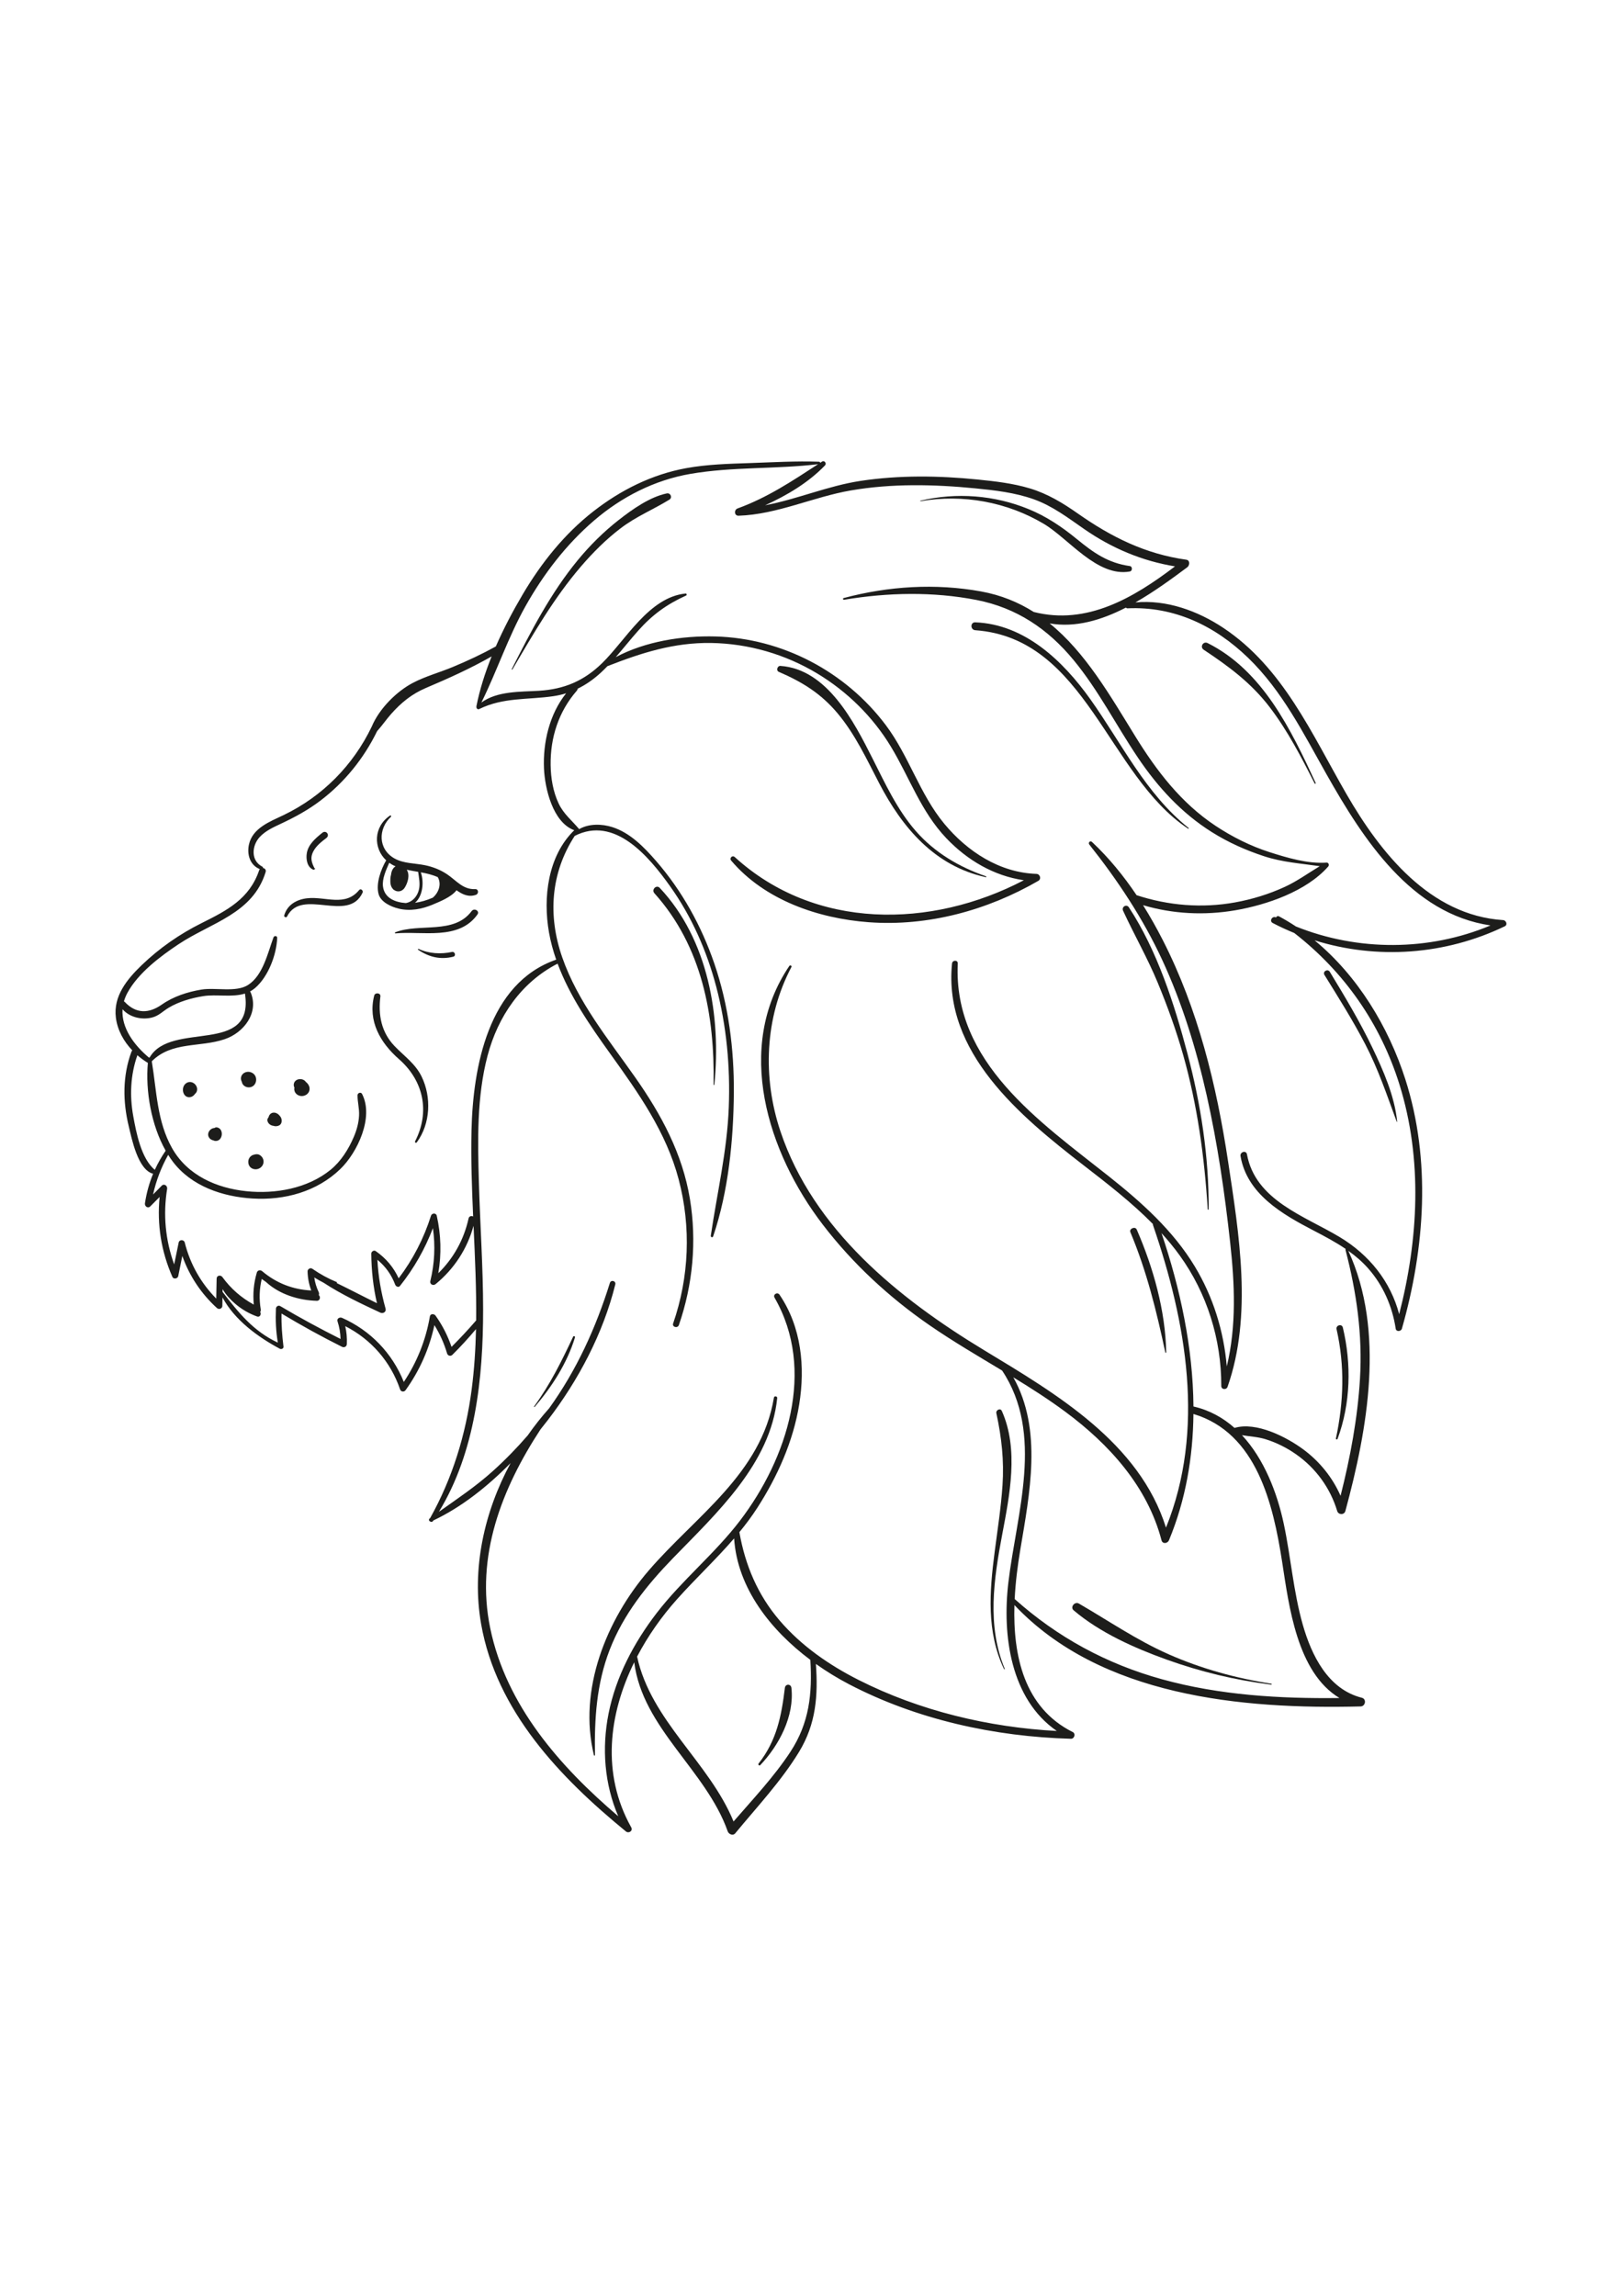 <?xml version="1.0" encoding="utf-8"?>
<!-- Generator: Adobe Illustrator 27.5.0, SVG Export Plug-In . SVG Version: 6.00 Build 0)  -->
<svg xmlns="http://www.w3.org/2000/svg" xmlns:xlink="http://www.w3.org/1999/xlink" viewBox="0 0 500 500" width="595" height="842" preserveAspectRatio="xMidYMid meet" data-scaled="true">
<g id="BACKGROUND">
</g>
<g id="OBJECTS">
	<g>
		<path style="fill:#1D1D1B;" d="M78.266,230.711c0.814-0.812,0.936-2.212,0.274-3.151c-0.627-0.891-1.867-1.25-2.885-0.873
			c-1.163,0.43-1.727,1.681-1.172,2.816c0.016,0.033,0.039,0.062,0.057,0.094c0.065,0.398,0.24,0.783,0.56,1.1
			C75.947,231.534,77.421,231.555,78.266,230.711z"/>
		<path style="fill:#1D1D1B;" d="M84.484,239.118c-0.916-0.027-1.514,0.61-1.689,1.411c-0.217,0.265-0.381,0.57-0.381,0.876
			c0,0.439,0.258,0.889,0.563,1.188c0.354,0.348,0.835,0.538,1.332,0.597c0.162,0.051,0.329,0.092,0.506,0.108
			c0.524,0.046,1.137-0.096,1.543-0.447c0.357-0.31,0.501-0.874,0.476-1.336c-0.031-0.571-0.263-1.081-0.641-1.455
			C85.786,239.521,85.158,239.138,84.484,239.118z"/>
		<path style="fill:#1D1D1B;" d="M66.889,243.665c-0.308-0.055-0.575,0.034-0.784,0.188c-1.173,0.036-2.238,1.288-1.87,2.494
			c0.217,0.713,0.831,1.172,1.516,1.322c0.187,0.091,0.394,0.158,0.632,0.175C68.718,248.013,69.153,244.069,66.889,243.665z"/>
		<path style="fill:#1D1D1B;" d="M59.302,229.823c-0.94-0.365-1.923-0.01-2.484,0.808c-1.017,1.482-0.161,4.153,1.956,3.685
			c0.531-0.118,0.986-0.476,1.303-0.937c0.195-0.161,0.364-0.356,0.484-0.585C61.159,231.657,60.434,230.263,59.302,229.823z"/>
		<path style="fill:#1D1D1B;" d="M94.317,229.712c-0.08-0.125-0.171-0.245-0.289-0.356c-1.064-1.002-3.16-0.656-3.453,0.907
			c-0.074,0.395,0.001,0.781,0.173,1.12c0.003,0.023,0.011,0.046,0.014,0.069c-0.014,0.074-0.039,0.145-0.046,0.22
			c-0.133,1.378,1.089,2.39,2.405,2.336c1.316-0.055,2.454-1.085,2.308-2.457C95.353,230.841,94.92,230.122,94.317,229.712z"/>
		<path style="fill:#1D1D1B;" d="M79.986,252.136c-0.458-0.245-0.837-0.208-1.322-0.165c-0.076,0.007-0.14,0.035-0.198,0.071
			c-1.183,0.138-2.145,1.288-1.898,2.697c0.349,1.993,2.825,2.429,4.093,0.999c0.643-0.726,0.766-1.741,0.314-2.603
			C80.755,252.717,80.404,252.36,79.986,252.136z"/>
		<path style="fill:#1D1D1B;" d="M110.701,170.529c-4.314,5.241-10.358,1.903-16.004,2.524c-3.262,0.359-6.141,2.016-7.08,5.265
			c-0.148,0.51,0.622,0.847,0.865,0.365c4.541-9.014,18.828,2.139,23.279-7.336C112.064,170.702,111.22,169.898,110.701,170.529z"/>
		<path style="fill:#1D1D1B;" d="M116.694,171.722c0.68,2.538,3.848,3.948,6.172,4.516c3.571,0.873,7.215,0.164,10.549-1.244
			c2.2-0.929,5.676-2.292,7.318-4.411c1.793,1.295,3.744,2.218,5.996,1.404c0.901-0.326,0.823-1.803-0.237-1.754
			c-3.805,0.176-5.802-2.644-8.663-4.566c-2.083-1.399-4.377-2.292-6.829-2.798c-3.083-0.635-6.563-0.494-9.389-2.08
			c-5.104-2.864-5.089-9.135-1.089-12.867c0.191-0.178-0.062-0.507-0.279-0.362c-5.132,3.418-5.215,10.076-1.197,13.803
			C117.404,164.174,115.836,168.523,116.694,171.722z M134.955,166.551c1.228,2.164,0.265,4.79-1.548,6.324
			c-1.799,0.784-3.685,1.34-5.47,1.576c2.359-2.049,2.86-6.273,1.787-9.39C131.499,165.383,133.25,165.78,134.955,166.551z
			 M119.983,162.124c0.582,0.412,1.213,0.783,1.922,1.075c0.013,0.005,0.025,0.009,0.038,0.014c-0.211,0.12-0.413,0.266-0.59,0.472
			c-0.505,0.588-0.746,1.372-0.829,2.215c-0.027,0.093-0.055,0.187-0.077,0.278c-0.09,0.381-0.132,0.848-0.118,1.33
			c-0.041,0.841,0.094,1.665,0.483,2.29c0.066,0.106,0.147,0.185,0.222,0.276c0.091,0.189,0.233,0.318,0.403,0.395
			c1.055,0.809,2.55,0.555,3.33-0.691c0.94-1.501,1.665-3.913,0.616-5.518c1.179,0.262,2.354,0.452,3.521,0.654
			c0.243,1.831,0.666,3.654,0.231,5.495c-0.493,2.086-2.013,3.788-4.046,4.125c-3.217-0.229-6.604-1.486-7.037-5.174
			C117.777,167.013,119.017,164.339,119.983,162.124z"/>
		<path style="fill:#1D1D1B;" d="M145.391,177.004c-5.448,7.324-16.077,3.618-23.548,6.542c-0.163,0.064-0.159,0.35,0.045,0.331
			c8.4-0.775,19.533,2.263,25.294-5.827C147.964,176.953,146.174,175.952,145.391,177.004z"/>
		<path style="fill:#1D1D1B;" d="M139.312,189.605c-3.345,0.72-7.122,0.531-10.262-0.942c-0.177-0.083-0.317,0.152-0.154,0.263
			c3.343,2.263,6.821,3.121,10.818,2.139C140.667,190.832,140.259,189.401,139.312,189.605z"/>
		<path style="fill:#1D1D1B;" d="M96.62,164.263c0.189,0.071,0.334-0.083,0.359-0.251c0.021,0.021,0.042,0.041,0.063,0.062
			c0.068,0.067,0.172-0.037,0.105-0.105c-0.081-0.082-0.162-0.164-0.243-0.246c-0.888-1.749-1.323-3.203-0.343-5.084
			c0.908-1.742,2.521-2.995,4.047-4.164c1.182-0.906-0.098-2.535-1.242-1.609c-2.055,1.664-4.347,3.558-4.795,6.32
			C94.276,161.005,94.679,163.536,96.62,164.263z"/>
		<path style="fill:#1D1D1B;" d="M463.351,179.782c-22.542-1.45-37.832-20.728-48.272-38.811
			c-10.714-18.557-19.523-38.992-38.021-51.279c-7.882-5.235-17.512-8.716-27.046-7.813c5.778-3.292,11.197-7.283,15.98-10.836
			c0.751-0.558,0.911-2.159-0.304-2.329c-12.62-1.763-23.092-6.974-33.41-14.217c-4.626-3.248-9.347-6.114-14.793-7.753
			c-5.248-1.579-10.757-2.205-16.192-2.75c-11.993-1.201-24.092-1.369-36.035,0.435c-9.978,1.507-19.521,5.649-29.412,7.515
			c6.814-3.076,13.409-7.041,18.48-12.299c0.573-0.594-0.173-1.649-0.906-1.174c-0.199,0.129-0.397,0.258-0.595,0.387
			c0-0.17-0.112-0.333-0.349-0.341c-7.104-0.259-14.222,0.177-21.323,0.415c-6.552,0.22-13.121,0.389-19.588,1.562
			c-10.56,1.915-20.218,6.744-28.643,13.316c-8.942,6.975-16.047,15.866-21.792,25.597c-2.976,5.04-5.845,10.451-8.288,16.043
			c-4.303,2.372-8.734,4.446-13.274,6.331c-4.055,1.684-8.377,2.847-12.278,4.884c-4.967,2.594-10.33,7.855-12.688,13.471
			c-5.719,11.943-15.207,21.535-27.169,27.277c-4.18,2.006-9.57,3.977-10.688,9.074c-0.678,3.089,0.343,6.399,3.345,7.579
			c-0.082,0.098-0.152,0.214-0.2,0.356c-2.97,8.82-9.921,12.393-17.726,16.28c-6.774,3.373-13.026,7.715-18.482,12.966
			c-4.492,4.323-8.787,9.514-7.963,16.154c0.48,3.865,2.409,7.335,5.067,10.121c-0.109,0.106-0.201,0.239-0.264,0.407
			c-2.766,7.465-2.69,15.369-0.815,23.046c0.899,3.68,2.761,13.339,7.494,14.564c-1.189,2.866-2.027,5.87-2.519,9.104
			c-0.138,0.909,0.89,1.71,1.641,0.955c0.963-0.967,1.923-1.936,2.885-2.904c-0.839,8.464,0.482,16.765,3.942,24.644
			c0.338,0.77,1.631,0.546,1.79-0.234c0.424-2.078,0.842-4.157,1.261-6.236c2.188,6.156,5.78,11.599,10.687,16.063
			c0.618,0.562,1.643,0.179,1.657-0.686c0.014-0.868,0.027-1.735,0.04-2.603c3.714,6.973,10.977,12.248,17.687,15.831
			c0.445,0.237,1.191-0.047,1.119-0.642c-0.414-3.421-0.678-6.785-0.608-10.21c6.094,3.647,12.304,7.091,18.664,10.256
			c0.673,0.335,1.439-0.074,1.472-0.844c0.082-1.945-0.076-3.727-0.494-5.533c7.973,4.058,13.987,10.932,16.907,19.484
			c0.274,0.802,1.242,0.886,1.716,0.224c4.344-6.06,7.307-12.782,8.865-20.024c1.692,2.734,2.988,5.61,3.917,8.753
			c0.204,0.692,1.082,0.935,1.602,0.423c2.573-2.533,4.986-5.193,7.304-7.949c-0.137,6.224-0.531,12.441-1.344,18.649
			c-1.822,13.927-5.928,27.317-12.794,39.596c-0.037,0.027-0.075,0.053-0.112,0.081c-0.409,0.299-0.264,0.81,0.09,0.947
			c0.255,0.204,0.664,0.228,0.905-0.128c0.039-0.057,0.075-0.116,0.113-0.173c8.69-4.095,16.746-10.516,23.809-17.685
			c-8.198,15.116-12.053,32.688-9.094,49.585c4.702,26.847,24.335,47.335,44.633,63.939c0.88,0.72,2.25-0.171,1.638-1.263
			c-9.23-16.483-6.95-34.867,0.929-50.869c2.589,20.353,22.142,33.227,28.815,52.096c0.316,0.892,1.608,1.488,2.328,0.615
			c6.678-8.105,14.182-16.083,19.658-25.079c5.274-8.664,5.885-17.382,5.201-27.115c3.324,2.363,6.767,4.457,10.195,6.246
			c20.931,10.924,44.917,16.166,68.418,16.816c1.071,0.03,1.557-1.575,0.561-2.072c-14.992-7.49-18.44-23.55-17.974-39.137
			c26.632,28.195,70.236,32.159,106.72,31.241c1.504-0.038,1.892-2.292,0.362-2.677c-10.429-2.622-15.522-13.09-18.224-22.615
			c-2.877-10.143-3.644-20.72-5.834-31.007c-2.028-9.528-6.04-19.966-12.883-27.298c2.398,0.412,4.882,0.503,7.248,1.234
			c3.382,1.045,6.578,2.652,9.473,4.685c6.049,4.246,10.51,10.383,12.637,17.454c0.366,1.219,2.178,1.269,2.522,0
			c6.827-25.183,12.327-55.458,0.905-80.198c2.18,1.552,4.225,3.291,6.046,5.339c4.684,5.269,7.506,11.738,8.565,18.674
			c0.154,1.009,1.654,0.866,1.902,0c7.104-24.876,9.051-51.965,1.059-76.888c-5.17-16.121-14.687-31.879-27.97-42.806
			c19.206,6.008,40.248,4.529,58.63-4.327C464.852,181.216,464.28,179.842,463.351,179.782z M37.771,207.258
			c2.166,2.474,5.892,3.356,9.07,2.557c2.135-0.537,3.321-1.925,5.141-3.019c3.144-1.89,7.082-3.011,10.689-3.583
			c4.066-0.644,8.875,0.473,12.857-0.797c0.001,0.049-0.01,0.091-0.002,0.143c2.867,19.019-22.737,8.192-29.373,19.519
			c-0.077,0.016-0.149,0.054-0.216,0.101C41.37,218.369,37.381,213.033,37.771,207.258z M41.075,240.193
			c-1.145-6.324-0.855-12.7,1.272-18.762c0.98,0.849,2.025,1.618,3.114,2.286c0.04,0.025,0.081,0.036,0.122,0.05
			c-0.782,8.65,1.051,19.245,5.485,27.083c-1.311,1.916-2.42,3.872-3.344,5.894C43.507,253.314,41.975,245.165,41.075,240.193z
			 M68.552,289.792c-0.533-0.734-1.756-0.523-1.771,0.48c-0.032,2.053-0.08,4.105-0.126,6.157
			c-4.746-4.821-8.058-10.669-9.713-17.305c-0.223-0.895-1.662-0.941-1.857,0c-0.466,2.256-0.929,4.512-1.392,6.769
			c-2.709-7.458-3.457-15.385-2.173-23.285c0.151-0.927-0.911-1.734-1.668-0.971c-0.893,0.901-1.78,1.807-2.669,2.712
			c0.946-4.276,2.511-8.381,4.661-12.215c0.458,0.728,0.931,1.438,1.438,2.105c5.773,7.595,15.358,10.797,24.585,11.349
			c9.89,0.591,19.827-2.113,27.049-9.094c5.231-5.056,10.415-15.925,6.695-23.131c-0.352-0.682-1.385-0.334-1.396,0.378
			c-0.032,2.096,0.575,4.103,0.47,6.214c-0.119,2.385-0.711,4.508-1.643,6.686c-1.611,3.766-3.932,7.486-7.147,10.1
			c-7.099,5.773-17.028,7.505-25.913,6.597c-9.249-0.945-18.214-4.902-22.942-13.275c-4.665-8.262-4.748-17.669-6.253-26.765
			c6.175-6.183,14.801-4.206,22.493-6.817c5.851-1.986,10.617-8.094,7.991-14.402c-0.051-0.124-0.12-0.224-0.194-0.31
			c0.522-0.278,1.027-0.603,1.504-1.008c4.093-3.476,6.66-10.265,6.863-15.496c0.027-0.697-0.926-0.731-1.14-0.154
			c-1.758,4.747-3.24,11.789-7.896,14.698c-3.717,2.322-10.006,0.683-14.293,1.386c-4.252,0.697-8.65,2.116-12.206,4.606
			c-4.002,2.803-7.913,2.941-11.443-0.783c-0.082-0.087-0.173-0.144-0.265-0.189c0.249-0.869,0.599-1.744,1.075-2.622
			c3.32-6.129,10.122-11.239,15.776-14.997c10.057-6.685,22.882-9.366,26.832-22.238c0.211-0.69-0.261-1.155-0.808-1.245
			c0.012-0.169-0.056-0.339-0.239-0.433c-3.609-1.845-3.217-6.482-0.779-9.116c1.727-1.864,4.107-2.962,6.37-4.019
			c4.35-2.032,8.479-4.257,12.316-7.172c7.462-5.668,13.41-13.024,17.501-21.432c1.52-1.676,2.836-3.617,4.301-5.272
			c3.102-3.506,6.398-6.191,10.735-8.035c6.986-2.97,13.719-5.988,20.272-9.734c-2.035,5.053-3.681,10.224-4.697,15.38
			c-0.017,0.086-0.002,0.166,0.027,0.24c-0.081,0.413,0.394,0.824,0.846,0.603c7.398-3.63,14.842-2.812,22.763-3.948
			c1.396-0.2,2.732-0.506,4.02-0.906c-5.126,6.424-7.18,15.124-6.822,23.233c0.266,6.02,2.681,16.549,9.327,18.973
			c-8.166,7.937-9.684,20.794-7.781,31.533c0.507,2.862,1.269,5.64,2.213,8.353c-20.996,7.253-25.649,33.17-26.104,52.607
			c-0.207,8.841,0.113,17.692,0.504,26.543c-0.529-0.26-1.245-0.126-1.408,0.609c-1.451,6.54-4.627,12.266-9.331,16.878
			c1.006-5.903,0.851-11.815-0.48-17.729c-0.208-0.925-1.513-0.823-1.773,0c-2.216,7.008-5.548,13.457-9.966,19.3
			c-1.586-3.422-3.899-6.174-7.072-8.388c-0.577-0.403-1.379,0.136-1.373,0.788c0.05,5.149,0.591,10.261,1.754,15.268
			c-4.133-2.016-8.229-4.181-12.38-6.192c0.025-0.09,0.047-0.181,0.074-0.27c-2.717-1.118-5.217-2.483-7.643-4.167
			c-0.599-0.417-1.46,0.138-1.442,0.828c0.056,2.091,0.431,3.992,1.137,5.88c-5.626-0.262-10.783-2.259-15.14-5.953
			c-0.557-0.472-1.421-0.317-1.64,0.433c-0.967,3.31-1.255,6.533-0.933,9.877C74.397,296.191,71.159,293.385,68.552,289.792z
			 M139.19,311.311c-1.176-3.451-2.792-6.624-4.928-9.636c-0.42-0.593-1.588-0.656-1.74,0.227
			c-1.256,7.307-3.964,14.079-8.04,20.218c-3.54-8.844-10.27-15.865-19.051-19.758c-0.692-0.306-1.668,0.207-1.389,1.068
			c0.588,1.814,0.888,3.592,0.936,5.441c-6.306-3.169-12.507-6.517-18.578-10.121c-0.6-0.356-1.309,0.107-1.337,0.767
			c-0.149,3.528-0.014,7.021,0.589,10.485c-7.507-3.487-12.141-9.223-17.039-15.636c0.004-0.285,0.009-0.569,0.013-0.854
			c0.949,1.733,2.53,3.369,3.893,4.529c1.988,1.693,4.266,3.025,6.724,3.905c0.91,0.325,1.368-0.731,0.964-1.391
			c0.149-0.215,0.221-0.496,0.169-0.813c-0.534-3.221-0.421-6.264,0.303-9.367c0.425,0.322,0.858,0.626,1.295,0.92
			c4.187,3.847,10.071,5.663,15.677,5.82c1.033,0.029,1.235-1.246,0.614-1.776c0.117-0.268,0.119-0.594-0.022-0.893
			c-0.715-1.514-1.15-2.97-1.366-4.535c0.935,0.583,1.889,1.119,2.861,1.622c5.51,3.604,11.631,6.493,17.526,9.236
			c0.823,0.383,1.864-0.251,1.594-1.225c-1.381-4.983-2.262-9.946-2.52-15.078c2.495,2.049,4.306,4.564,5.488,7.682
			c0.206,0.545,1.014,0.956,1.467,0.387c4.322-5.433,7.71-11.376,10.155-17.816c0.78,5.454,0.523,10.864-0.796,16.314
			c-0.241,0.994,0.891,1.539,1.619,0.943c5.741-4.703,9.749-10.879,11.705-17.976c0.441,9.724,0.907,19.447,0.803,29.157
			C144.358,305.978,141.815,308.681,139.19,311.311z M243.651,436.108c-5.049,7.698-11.493,14.505-17.521,21.468
			c-7.52-18.293-25.447-30.994-29.737-50.812c3.345-6.391,7.567-12.367,12.281-17.646c5.746-6.434,12.029-12.293,17.626-18.779
			c1,15.306,11.24,28.25,23.498,37.437C250.424,418.135,249.502,427.186,243.651,436.108z M310.845,383.883
			c-1.941,16.297,0.645,35.943,14.927,45.802c-21.043-1.134-42.217-6.194-61.048-15.701c-9.136-4.612-17.677-10.52-24.375-18.326
			c-6.793-7.917-10.643-17.084-12.429-27.241c1.962-2.382,3.821-4.86,5.516-7.491c6.228-9.663,11.064-20.448,12.923-31.848
			c1.894-11.622,0.678-23.907-6.056-33.837c-0.637-0.94-2.119-0.107-1.54,0.9c12.826,22.269,3.913,49.613-10.635,68.701
			c-7.777,10.204-17.879,18.323-25.699,28.497c-7.026,9.14-12.593,19.661-14.846,31.043c-2.104,10.629-1.262,21.688,3.003,31.587
			c-18.051-15.372-34.542-34.152-39.467-57.949c-4.597-22.214,3.554-43.053,15.502-61.287c0.773-0.961,1.534-1.921,2.269-2.879
			c9.432-12.297,17.039-26.693,20.783-41.796c0.268-1.082-1.335-1.521-1.667-0.46c-4.332,13.873-10.252,26.852-18.719,38.634
			c-2.356,2.633-4.565,5.428-6.608,8.356c-3.373,3.903-6.987,7.6-10.816,11.051c-5.201,4.687-10.911,8.486-16.565,12.499
			c11.24-18.457,13.639-41.138,13.629-62.358c-0.006-13.043-0.93-26.063-1.303-39.096c-0.372-12.956-0.67-26.437,2.658-39.068
			c3.198-12.138,10.363-22.632,21.606-28.418c3.728,10.028,10.013,19.108,16.201,27.73c8.695,12.113,17.278,24.161,21.131,38.796
			c3.853,14.633,3.228,30.079-1.717,44.362c-0.388,1.12,1.387,1.601,1.772,0.489c4.312-12.456,5.547-25.842,3.4-38.863
			c-2.302-13.959-8.828-26.023-16.875-37.476c-8.264-11.763-17.68-23.202-22.477-36.949c-4.499-12.893-3.557-26.049,3.837-37.453
			c12.302-6.295,22.83,6.273,29.427,15.546c6.628,9.316,11.298,19.917,14.206,30.953c3.188,12.1,4.33,24.604,3.863,37.094
			c-0.505,13.492-3.59,26.35-5.547,39.625c-0.07,0.472,0.567,0.671,0.727,0.201c4.706-13.846,6.273-29.71,6.378-44.281
			c0.098-13.481-1.634-26.991-6.009-39.777c-3.967-11.593-9.937-22.419-17.991-31.674c-3.669-4.216-7.947-8.631-13.421-10.384
			c-3.27-1.047-7.261-1.124-10.262,0.609c-2.221-2.667-4.772-4.618-6.32-7.896c-1.727-3.657-2.414-7.813-2.472-11.829
			c-0.123-8.511,2.474-16.526,8.087-22.961c0.165-0.19,0.24-0.396,0.252-0.596c2.544-1.237,4.89-2.88,7.086-4.894
			c0.719-0.66,1.408-1.348,2.085-2.047c10.426-4.084,20.482-7.323,31.949-7.149c11.525,0.175,22.891,3.48,32.757,9.424
			c9.218,5.554,17.122,13.334,22.689,22.554c5.757,9.534,9.237,19.956,17.053,28.176c6.471,6.805,14.695,11.638,23.915,12.968
			c-28.545,14.959-64.363,15.418-89.12-7.148c-0.745-0.679-1.737,0.34-1.096,1.096c10.343,12.186,26.856,17.842,42.396,18.992
			c18.23,1.349,36.543-3.658,52.278-12.748c1.015-0.586,0.54-2.112-0.582-2.149c-11.346-0.377-21.294-6.881-28.386-15.431
			c-7.617-9.183-10.906-20.924-18.052-30.428c-12.395-16.484-31.891-26.764-52.535-27.313c-10.165-0.271-21.481,1.478-30.708,6.376
			c2.369-2.71,4.6-5.549,6.992-8.232c4.361-4.89,8.789-8.079,14.713-10.762c0.292-0.132,0.152-0.645-0.166-0.614
			c-11.293,1.119-18.458,14.365-25.764,21.482c-5.593,5.448-11.643,8.012-19.448,8.489c-5.802,0.354-12.802,0.047-17.734,3.618
			c4.813-9.748,8.223-20.111,13.57-29.648c5.553-9.901,12.522-19.025,21.158-26.44c8.475-7.277,18.647-12.47,29.694-14.374
			c12.979-2.238,26.306-1.426,39.361-2.985c-8.052,5.24-15.636,10.299-24.811,13.635c-1.147,0.417-1.064,2.291,0.304,2.246
			c11.936-0.396,22.964-5.79,34.639-7.798c12.602-2.167,25.567-1.887,38.252-0.644c6.113,0.599,12.323,1.307,18.14,3.385
			c5.754,2.055,10.544,5.731,15.511,9.174c8.519,5.906,17.84,9.832,27.987,11.494c-12.791,9.727-27.186,18.186-43.528,14.055
			c-4.74-2.992-10.082-5.209-16.245-6.329c-14.064-2.555-28.595-1.643-42.37,2.036c-0.348,0.093-0.196,0.587,0.146,0.529
			c13.38-2.251,27.429-2.549,40.791,0.057c12.365,2.412,22.036,8.923,29.985,18.567c7.647,9.278,13.101,20.095,19.795,30.033
			c6.127,9.096,13.441,17.079,22.775,22.938c5.088,3.193,10.408,5.573,16.11,7.444c5.717,1.875,11.358,2.223,17.166,3.067
			c-3.577,2.15-6.927,4.599-10.768,6.37c-4.863,2.242-10.058,3.832-15.324,4.788c-10.181,1.847-20.567,0.991-30.372-2.221
			c-3.985-5.941-8.514-11.496-13.757-16.42c-0.554-0.52-1.267,0.246-0.815,0.815c8.779,11.046,16.555,22.783,22.492,35.609
			c6.147,13.281,10.465,27.36,13.676,41.617c3.37,14.965,5.575,30.218,7.253,45.459c1.402,12.732,1.965,25.688-1.045,38.149
			c-0.926-10.866-4.19-21.43-9.866-30.825c-6.712-11.109-16.473-19.816-26.548-27.804c-21.188-16.799-47.971-35.08-46.513-65.548
			c0.055-1.154-1.658-1.113-1.77,0c-2.76,27.449,21.056,47.083,40.437,62.089c7.386,5.718,14.909,11.52,21.494,18.203
			c-0.017,0.116-0.008,0.243,0.04,0.384c10.282,29.897,16.161,63.069,3.984,93.185c-8.188-26.189-33.811-41.23-56.017-54.658
			c-26.38-15.952-52.684-37.18-62.84-67.502c-5.543-16.55-4.846-35.022,3.378-50.583c0.22-0.417-0.367-0.753-0.628-0.367
			c-17.008,25.172-6.683,57.543,10.321,79.729c9.2,12.004,20.434,22.401,32.87,30.983c7.247,5.002,14.859,9.442,22.403,13.985
			C321.919,338.143,313.381,362.588,310.845,383.883z M395.232,377.569c2.119,13.651,4.56,34.034,17.669,41.956
			c-18.396,0.232-36.928-0.864-54.722-5.783c-17.107-4.729-32.22-12.949-45.395-24.721c0.256-5.194,0.913-10.295,1.693-14.964
			c2.923-17.507,6.961-37.222-2.115-53.366c5.462,3.338,10.854,6.783,16.006,10.595c13.518,10.003,25.336,23.017,29.677,39.617
			c0.327,1.25,1.886,1.011,2.306,0c5.161-12.446,7.401-25.617,7.54-38.916C387.443,337.833,392.485,359.875,395.232,377.569z
			 M399.495,181.754c-1.683-1.116-3.416-2.157-5.2-3.115c-0.429-0.23-0.805-0.003-0.952,0.33c-0.006-0.003-0.012-0.006-0.018-0.009
			c-1.137-0.578-2.143,1.123-1.004,1.717c2.18,1.138,4.401,2.163,6.656,3.084c15.39,11.96,26.59,27.925,32.454,46.799
			c7.142,22.989,5.826,47.579-0.12,70.67c-2.669-10.104-9.234-18.293-18.333-23.762c-10.84-6.516-25.981-11.291-28.589-25.513
			c-0.239-1.306-2.204-0.746-1.984,0.547c1.993,11.703,12.867,17.928,22.5,22.939c3.399,1.768,6.789,3.556,9.926,5.694
			c-0.061,0.077-0.095,0.174-0.066,0.285c3.419,13.133,5.278,26.135,4.462,39.732c-0.729,12.152-2.994,24.243-5.982,36.054
			c-2.506-5.675-6.456-10.58-11.505-14.312c-5.201-3.844-14.515-8.603-21.184-6.608c-3.519-3.123-7.685-5.465-12.597-6.589
			c-0.021-0.005-0.04-0.004-0.061-0.008c-0.138-18.14-4.103-36.454-9.852-53.437c1.988,2.187,3.874,4.466,5.612,6.874
			c8.428,11.68,12.848,25.848,12.816,40.224c-0.002,1.155,1.583,1.29,1.942,0.263c7.71-22.058,3.557-46.962,0.151-69.482
			c-3.56-23.54-9.262-46.94-20.154-68.244c-1.867-3.652-3.877-7.235-6.054-10.706c9.199,2.728,18.94,3.202,28.422,1.578
			c9.72-1.664,21.929-5.853,28.65-13.482c0.374-0.425,0.155-1.261-0.503-1.214c-5.792,0.413-12.137-1.488-17.613-3.239
			c-5.831-1.864-11.523-4.727-16.625-8.111c-10.605-7.034-18.152-16.917-24.759-27.627c-7.695-12.474-15.308-25.778-26.357-34.74
			c7.968,1.394,15.988-1.019,23.498-4.875c0.124,0.141,0.298,0.235,0.523,0.224c14.367-0.651,26.897,5.354,37.133,15.232
			c10.585,10.215,17.12,23.421,24.27,36.06c11.301,19.975,26.064,42.876,50.476,46.434
			C440.46,189.398,418.578,189.42,399.495,181.754z"/>
		<path style="fill:#1D1D1B;" d="M122.978,222.626c7.61,6.664,9.632,16.244,4.982,25.328c-0.185,0.361,0.301,0.627,0.533,0.312
			c4.213-5.728,4.559-13.956,1.466-20.274c-1.96-4.004-5.353-6.264-8.35-9.4c-4.087-4.277-5.063-9.609-4.347-15.293
			c0.14-1.109-1.646-1.288-1.908-0.258C113.351,210.909,117.244,217.604,122.978,222.626z"/>
		<path style="fill:#1D1D1B;" d="M199.982,380.22c-13.052,15.149-21.824,36.782-16.89,56.956c0.042,0.173,0.313,0.136,0.31-0.042
			c-0.18-11.186,0.457-21.897,4.535-32.458c4.225-10.94,11.454-19.936,19.54-28.275c13.372-13.79,30.043-29.044,32.108-49.335
			c0.058-0.571-0.915-0.709-1.01-0.137C234.658,350.454,214.513,363.353,199.982,380.22z"/>
		<path style="fill:#1D1D1B;" d="M176.681,308.151c-3.536,7.539-7.109,14.766-12.045,21.522c-0.078,0.106,0.097,0.242,0.183,0.141
			c5.349-6.26,10.013-13.491,12.426-21.426C177.345,308.062,176.832,307.83,176.681,308.151z"/>
		<path style="fill:#1D1D1B;" d="M219.963,230.487c-0.003,0.162,0.231,0.155,0.247,0c2.126-21.02-1.902-44.751-16.833-60.628
			c-1.034-1.1-2.647,0.537-1.649,1.649C216.392,187.834,220.356,209.14,219.963,230.487z"/>
		<path style="fill:#1D1D1B;" d="M240.07,103.272c7.219,3.111,13.03,6.689,18.144,12.806c5.437,6.504,8.94,14.104,12.82,21.566
			c7.115,13.682,17.14,25.501,32.858,28.911c0.173,0.038,0.24-0.207,0.073-0.264c-8.271-2.849-15.838-7.297-21.64-13.931
			c-5.777-6.606-9.477-14.708-13.402-22.47c-5.652-11.175-13.937-27.475-28.358-28.444
			C239.634,101.381,239.173,102.885,240.07,103.272z"/>
		<path style="fill:#1D1D1B;" d="M308.819,331.047c-0.445-0.992-1.888-0.258-1.68,0.708c1.62,7.504,2.409,14.564,1.894,22.234
			c-0.461,6.868-1.529,13.662-2.416,20.483c-1.593,12.249-2.573,24.684,2.897,36.16c0.056,0.117,0.264,0.033,0.213-0.09
			c-5.514-13.192-3.381-27.689-0.806-41.299C311.228,357.053,314.121,342.864,308.819,331.047z"/>
		<path style="fill:#1D1D1B;" d="M359.228,313.045c0.032,0.152,0.272,0.117,0.269-0.036c-0.241-12.886-3.981-26.095-9.08-37.85
			c-0.477-1.099-2.424-0.296-1.956,0.824C353.517,288.076,356.505,300.275,359.228,313.045z"/>
		<path style="fill:#1D1D1B;" d="M356.89,199.094c2.991,7.232,5.683,14.665,7.819,22.197c4.403,15.528,6.584,31.536,7.587,47.618
			c0.011,0.184,0.287,0.187,0.288,0c0.091-16.212-2.4-32.332-6.536-47.987c-4.031-15.255-9.323-31.767-18.055-45.069
			c-0.742-1.13-2.341-0.155-1.789,1.046C349.647,184.368,353.738,191.472,356.89,199.094z"/>
		<path style="fill:#1D1D1B;" d="M420.847,218.02c4.032,7.744,6.701,15.735,9.701,23.885c0.027,0.074,0.157,0.071,0.148-0.02
			c-0.801-7.871-4.249-15.701-7.643-22.775c-3.869-8.065-8.487-15.76-13.132-23.395c-0.637-1.047-2.295-0.083-1.646,0.962
			C412.631,203.694,417.031,210.691,420.847,218.02z"/>
		<path style="fill:#1D1D1B;" d="M366.252,151.605c0.122,0.08,0.275-0.112,0.158-0.205c-13.298-10.585-20.646-26.13-30.307-39.692
			c-8.393-11.781-20.195-23.11-35.469-23.694c-1.573-0.06-1.545,2.317,0,2.428C334.774,92.895,341.444,135.192,366.252,151.605z"/>
		<path style="fill:#1D1D1B;" d="M372.271,94.409c-1.375-0.689-2.489,1.209-1.205,2.061c7.745,5.138,14.652,10.248,20.352,17.72
			c5.496,7.204,9.763,15.419,13.834,23.486c0.104,0.207,0.404,0.025,0.308-0.18C397.974,121.136,389.288,102.944,372.271,94.409z"/>
		<path style="fill:#1D1D1B;" d="M205.535,48.284c-5.288,1.116-10.589,4.893-14.777,8.163c-4.646,3.628-8.881,7.825-12.63,12.372
			c-8.377,10.163-14.428,21.932-20.372,33.605c-0.068,0.133,0.125,0.248,0.201,0.118c6.428-10.986,12.861-22.129,21.188-31.814
			c3.688-4.289,7.684-8.282,12.19-11.713c4.736-3.606,10.006-5.745,15.007-8.812C207.38,49.566,206.69,48.04,205.535,48.284z"/>
		<path style="fill:#1D1D1B;" d="M283.76,50.683c13.069-2.23,26.566,0.194,37.983,6.968c7.693,4.564,16.515,16.508,26.554,14.693
			c0.81-0.146,0.84-1.548,0-1.667c-6.762-0.958-11.18-4.089-16.353-8.325c-4.57-3.742-9.287-6.928-14.775-9.19
			c-10.6-4.37-22.308-5.246-33.453-2.638C283.612,50.549,283.657,50.7,283.76,50.683z"/>
		<path style="fill:#1D1D1B;" d="M241.946,416.407c-1.054,8.666-2.52,16.22-8.089,23.293c-0.276,0.351,0.18,0.846,0.504,0.504
			c5.79-6.086,10.568-15.117,9.601-23.797C243.818,415.107,242.103,415.116,241.946,416.407z"/>
		<path style="fill:#1D1D1B;" d="M412.321,339.658c4.041-10.895,4.315-23.067,1.624-34.314c-0.3-1.255-2.215-0.723-1.931,0.532
			c2.564,11.347,2.207,22.306-0.196,33.643C411.748,339.851,412.205,339.971,412.321,339.658z"/>
		<path style="fill:#1D1D1B;" d="M332.582,390.419c-1.268-0.735-2.794,1.085-1.612,2.09c8.064,6.855,18.721,11.612,28.613,15.161
			c10.548,3.784,21.178,6.351,32.291,7.728c0.16,0.02,0.199-0.259,0.038-0.283c-10.788-1.644-21.664-4.648-31.649-9.06
			C350.416,401.705,341.83,395.781,332.582,390.419z"/>
	</g>
</g>
</svg>
